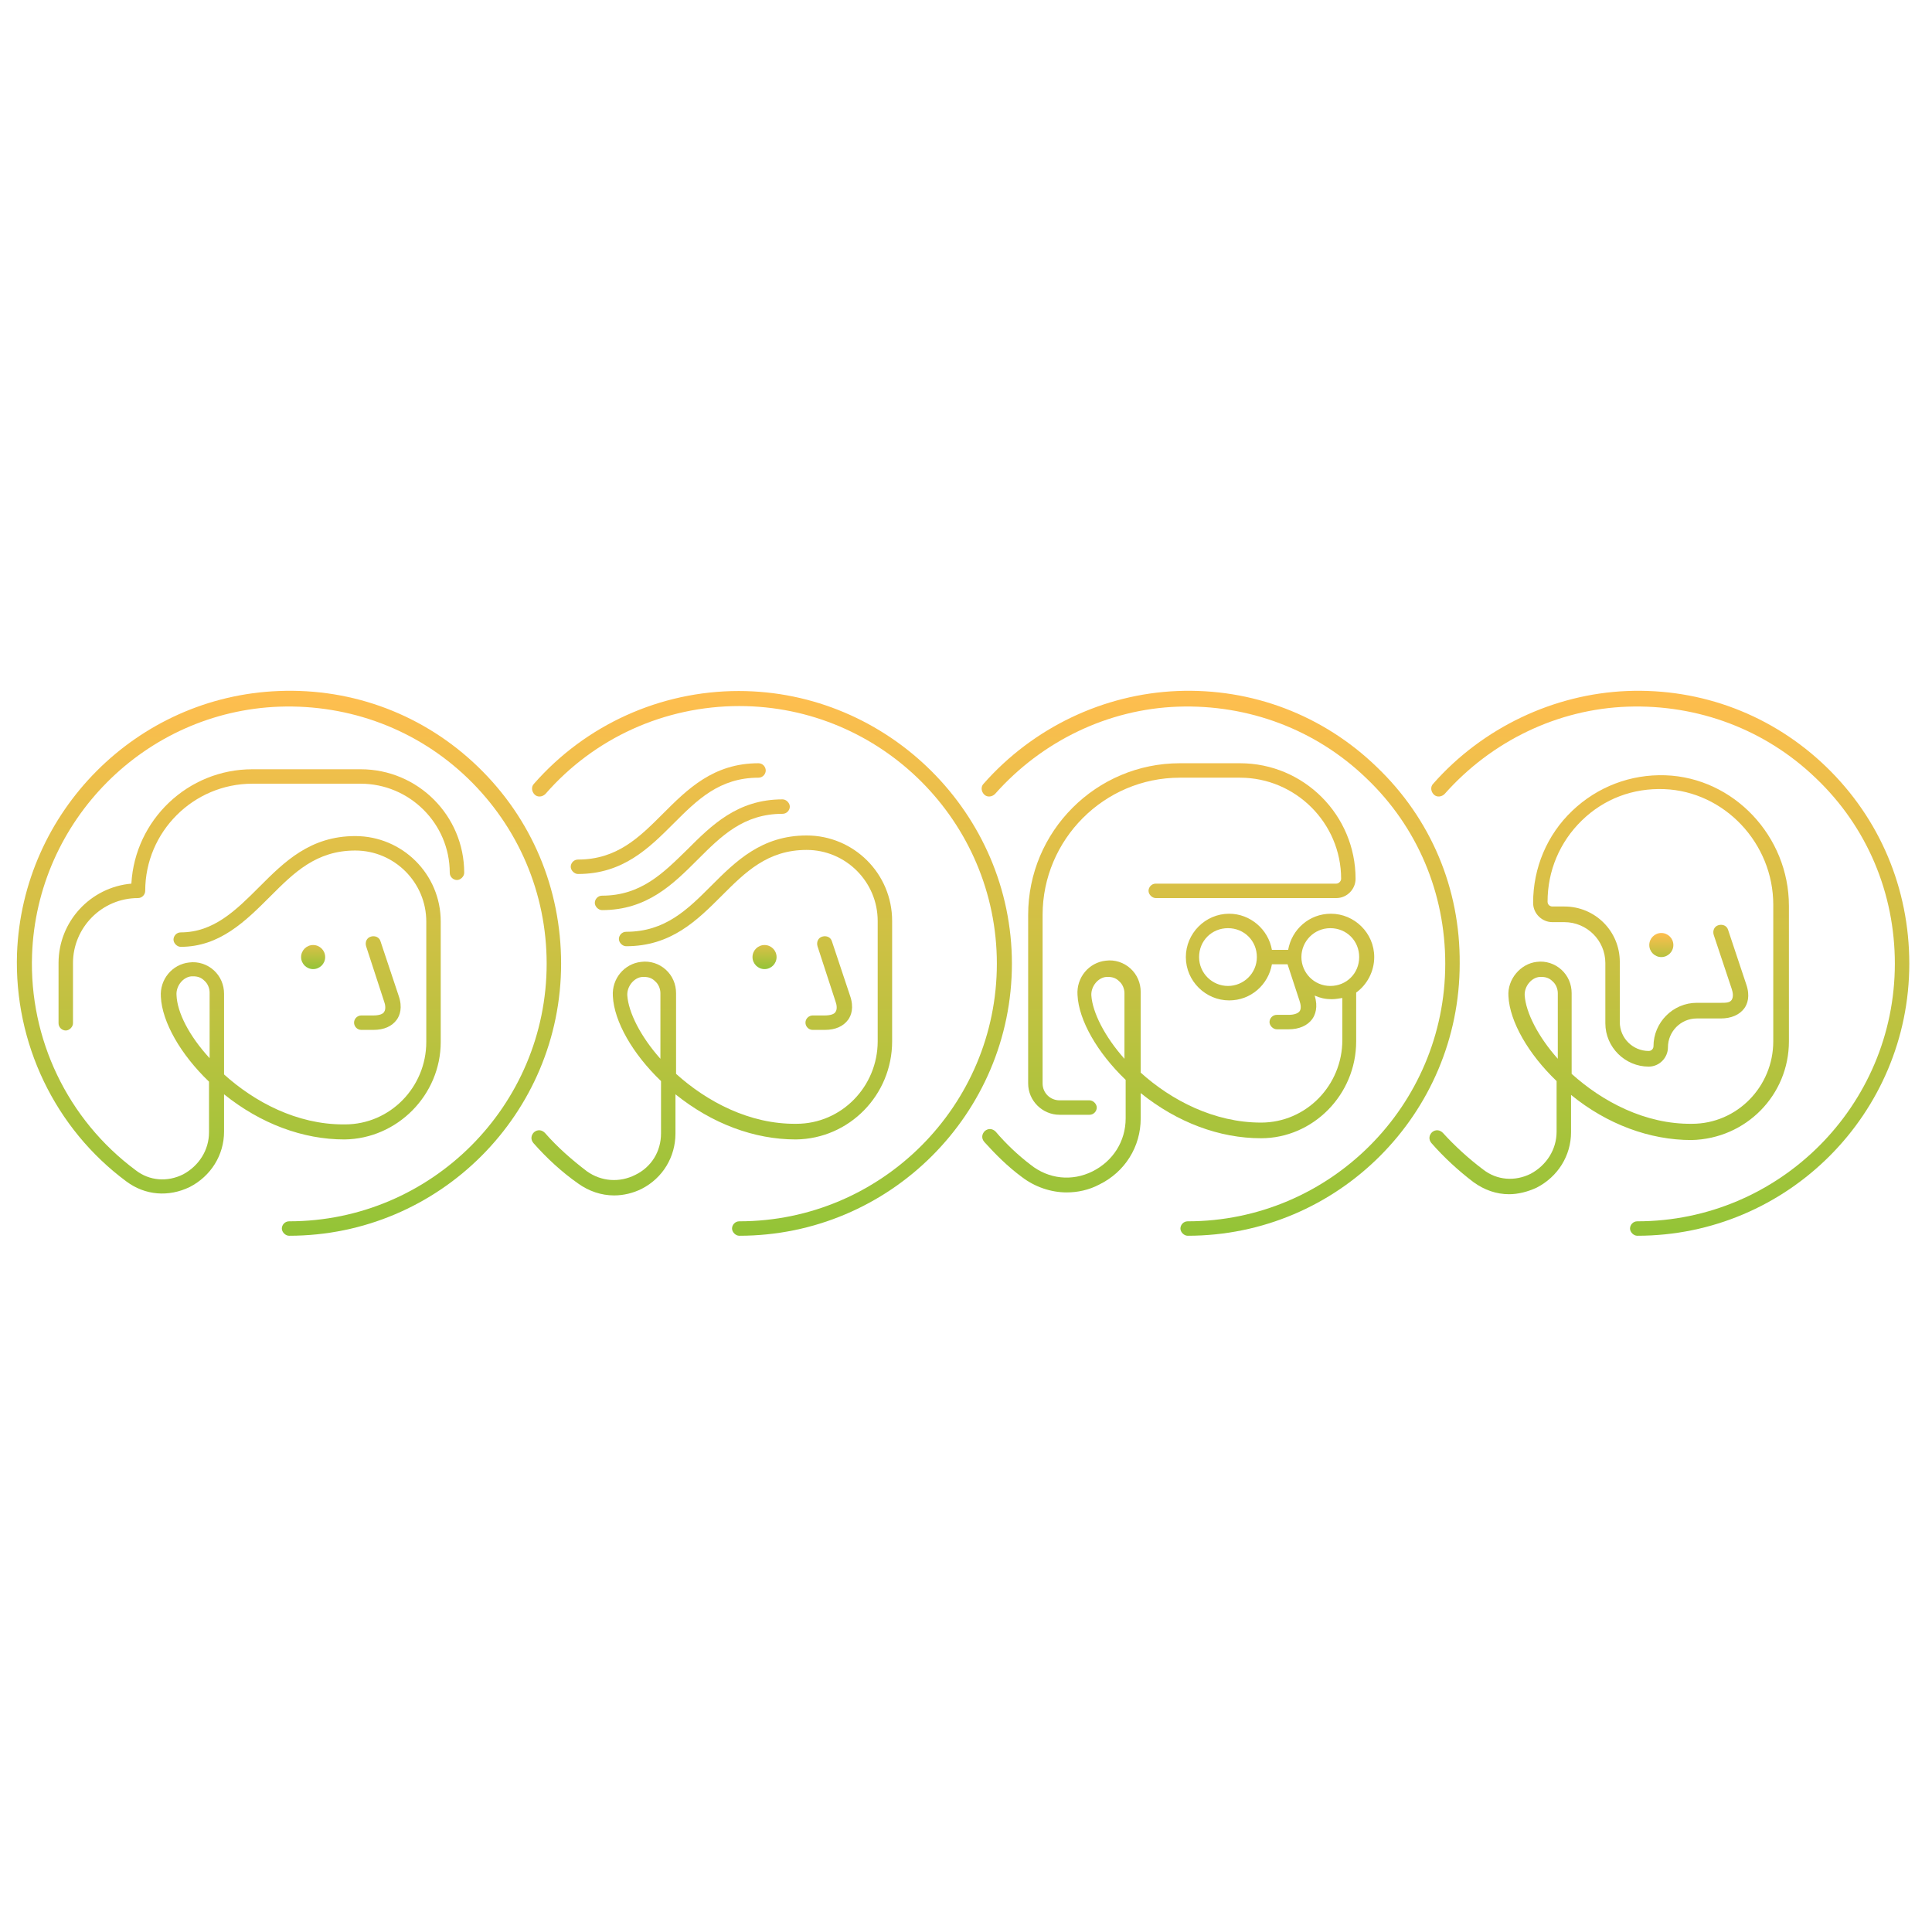 <svg width="321" height="320" viewBox="0 0 321 320" fill="none" xmlns="http://www.w3.org/2000/svg">
<path d="M228.727 127.4C219.827 118.8 208.027 114.3 195.627 114.8C183.327 115.3 171.627 120.9 163.427 130.2C162.927 130.7 163.027 131.5 163.527 132C164.027 132.5 164.827 132.4 165.327 131.9C173.127 123.1 184.127 117.8 195.727 117.4C207.427 117 218.627 121.2 227.027 129.3C235.527 137.4 240.127 148.4 240.127 160.1C240.127 183.7 220.927 202.9 197.327 202.9C196.627 202.9 196.127 203.5 196.127 204.1C196.127 204.7 196.727 205.3 197.327 205.3C222.327 205.3 242.527 185 242.527 160.1C242.627 147.6 237.727 136 228.727 127.4Z" fill="url(#paint0_linear_4_91)"/>
<path d="M225.327 173V164.9C227.127 163.6 228.327 161.4 228.327 159C228.327 155 225.027 151.8 221.127 151.8C217.527 151.8 214.627 154.4 214.027 157.8H211.327C210.727 154.4 207.727 151.8 204.227 151.8C200.227 151.8 197.027 155.1 197.027 159C197.027 163 200.327 166.2 204.227 166.2C207.827 166.2 210.727 163.6 211.327 160.2H213.927L215.927 166.3C216.127 166.9 216.227 167.6 215.927 168C215.627 168.4 214.927 168.6 214.127 168.6H212.127C211.427 168.6 210.927 169.2 210.927 169.8C210.927 170.4 211.527 171 212.127 171H214.127C215.827 171 217.227 170.4 218.027 169.3C218.527 168.6 219.027 167.3 218.427 165.4C219.327 165.8 220.227 166 221.227 166C221.827 166 222.427 165.9 223.027 165.8V172.8C223.027 180.3 217.027 186.5 209.527 186.5C201.727 186.5 194.627 182.8 189.527 178.2V164.8C189.527 163.3 188.927 161.9 187.827 160.9C186.727 159.9 185.227 159.4 183.727 159.6C180.927 159.9 178.827 162.4 179.027 165.3C179.227 169.5 182.327 174.9 187.027 179.4V185.8C187.027 189.6 184.927 192.9 181.527 194.6C178.127 196.3 174.227 195.9 171.227 193.5C169.127 191.9 167.127 190 165.427 188C164.927 187.5 164.227 187.4 163.627 187.9C163.127 188.4 163.027 189.1 163.527 189.7C165.427 191.8 167.427 193.8 169.727 195.5C171.927 197.2 174.627 198.1 177.227 198.1C179.027 198.1 180.927 197.7 182.627 196.8C186.927 194.7 189.527 190.5 189.527 185.8V181.6C195.627 186.5 202.627 189.1 209.527 189.1C218.127 189.1 225.327 181.9 225.327 173ZM204.027 163.8C201.427 163.8 199.227 161.7 199.227 159C199.227 156.3 201.327 154.2 204.027 154.2C206.727 154.2 208.827 156.3 208.827 159C208.827 161.7 206.627 163.8 204.027 163.8ZM216.227 159C216.227 156.4 218.327 154.2 221.027 154.2C223.727 154.2 225.827 156.3 225.827 159C225.827 161.7 223.727 163.8 221.027 163.8C218.327 163.8 216.227 161.6 216.227 159ZM186.827 175.9C183.527 172.2 181.527 168.2 181.327 165.4C181.227 163.9 182.427 162.4 183.827 162.3C183.927 162.3 184.027 162.3 184.127 162.3C184.827 162.3 185.427 162.5 185.927 163C186.527 163.5 186.827 164.3 186.827 165V175.9Z" fill="url(#paint1_linear_4_91)"/>
<path d="M222.027 146.8H192.027C191.327 146.8 190.827 147.4 190.827 148C190.827 148.6 191.427 149.2 192.027 149.2H222.027C223.827 149.2 225.227 147.7 225.227 146C225.227 135.4 216.627 126.8 206.027 126.8H196.027C182.127 126.8 170.827 138.1 170.827 152V180C170.827 182.9 173.227 185.2 176.027 185.2H181.027C181.727 185.2 182.227 184.6 182.227 184C182.227 183.4 181.627 182.8 181.027 182.8H176.027C174.527 182.8 173.227 181.6 173.227 180V152C173.227 139.5 183.427 129.2 196.027 129.2H206.027C215.227 129.2 222.827 136.7 222.827 146C222.827 146.4 222.427 146.8 222.027 146.8Z" fill="url(#paint2_linear_4_91)"/>
<path d="M122.727 114.8C109.727 114.8 97.327 120.4 88.727 130.2C88.227 130.7 88.327 131.5 88.827 132C89.327 132.5 90.127 132.4 90.627 131.9C98.727 122.6 110.427 117.3 122.827 117.3C146.427 117.3 165.627 136.5 165.627 160.1C165.627 183.7 146.427 202.9 122.827 202.9C122.127 202.9 121.627 203.5 121.627 204.1C121.627 204.7 122.227 205.3 122.827 205.3C147.827 205.3 168.127 185 168.127 160.1C168.127 135.2 147.627 114.8 122.727 114.8Z" fill="url(#paint3_linear_4_91)"/>
<path d="M79.427 127.4C70.527 118.8 58.727 114.3 46.327 114.8C22.727 115.7 3.727 134.8 2.827 158.4C2.327 173.3 9.127 187.5 21.027 196.3C24.127 198.6 28.027 198.9 31.527 197.2C35.027 195.4 37.227 191.9 37.227 188V181.8C43.327 186.7 50.327 189.3 57.227 189.3C66.027 189.2 73.227 181.9 73.227 173.1V153.1C73.227 145.2 66.827 138.9 59.027 138.9C51.527 138.9 47.227 143.2 43.127 147.3C39.227 151.2 35.527 154.9 30.027 154.9C29.327 154.9 28.827 155.5 28.827 156.1C28.827 156.7 29.427 157.3 30.027 157.3C36.527 157.3 40.827 153 44.927 148.9C48.827 145 52.527 141.3 59.027 141.3C65.527 141.3 70.827 146.6 70.827 153.1V173.1C70.827 180.6 64.827 186.8 57.327 186.8C57.227 186.8 57.127 186.8 57.027 186.8C49.327 186.8 42.327 183.1 37.227 178.5V165.1C37.227 163.6 36.627 162.2 35.527 161.2C34.427 160.2 32.927 159.7 31.427 159.9C28.627 160.2 26.527 162.7 26.727 165.6C26.927 169.8 30.027 175.2 34.727 179.7V188.1C34.727 191.1 33.027 193.7 30.427 195.1C27.827 196.4 24.827 196.2 22.527 194.4C11.227 186 4.827 172.6 5.327 158.6C6.127 136.3 24.127 118.2 46.427 117.4C58.127 117 69.327 121.2 77.727 129.3C86.127 137.4 90.827 148.4 90.827 160.1C90.827 183.7 71.627 202.9 48.027 202.9C47.327 202.9 46.827 203.5 46.827 204.1C46.827 204.7 47.427 205.3 48.027 205.3C73.027 205.3 93.227 185 93.227 160.1C93.227 147.6 88.327 136 79.427 127.4ZM29.327 165.3C29.227 163.8 30.427 162.3 31.827 162.2C31.927 162.2 32.027 162.2 32.127 162.2C32.827 162.2 33.427 162.4 33.927 162.9C34.527 163.4 34.827 164.2 34.827 164.9V175.8C31.427 172.1 29.427 168.2 29.327 165.3Z" fill="url(#paint4_linear_4_91)"/>
<path d="M21.827 146.8C15.027 147.4 9.727 153.1 9.727 160V170C9.727 170.7 10.327 171.2 10.927 171.2C11.527 171.2 12.127 170.6 12.127 170V160C12.127 154.1 16.927 149.2 22.927 149.2C23.627 149.2 24.127 148.6 24.127 148C24.127 138.2 32.127 130.2 41.927 130.2C41.927 130.2 54.927 130.2 59.927 130.2C68.027 130.2 74.727 136.8 74.727 145C74.727 145.7 75.327 146.2 75.927 146.2C76.527 146.2 77.127 145.6 77.127 145C77.127 135.5 69.427 127.8 59.927 127.8C54.927 127.8 41.927 127.8 41.927 127.8C31.227 127.8 22.427 136.2 21.827 146.8Z" fill="url(#paint5_linear_4_91)"/>
<path d="M303.427 127.4C294.527 118.8 282.727 114.3 270.327 114.8C258.127 115.3 246.327 120.9 238.127 130.2C237.627 130.7 237.727 131.5 238.227 132C238.727 132.5 239.527 132.4 240.027 131.9C247.827 123.1 258.827 117.8 270.427 117.4C282.127 117 293.327 121.2 301.727 129.3C310.227 137.4 314.827 148.4 314.827 160.1C314.827 183.7 295.627 202.9 272.027 202.9C271.327 202.9 270.827 203.5 270.827 204.1C270.827 204.7 271.427 205.3 272.027 205.3C297.027 205.3 317.227 185 317.227 160.1C317.227 147.6 312.327 136 303.427 127.4Z" fill="url(#paint6_linear_4_91)"/>
<path d="M297.227 173V150.5C297.227 138.9 288.027 129.2 276.727 128.8C270.927 128.6 265.427 130.7 261.227 134.7C257.027 138.7 254.727 144.2 254.727 150C254.727 151.8 256.227 153.2 257.927 153.2H259.927C263.627 153.2 266.727 156.2 266.727 160V170C266.727 174 270.027 177.2 273.927 177.2C275.727 177.2 277.127 175.7 277.127 174C277.127 171.4 279.227 169.2 281.927 169.2H285.927C287.627 169.2 289.027 168.6 289.827 167.5C290.327 166.8 290.827 165.5 290.127 163.5L287.127 154.5C286.927 153.8 286.227 153.5 285.527 153.7C284.827 153.9 284.527 154.6 284.727 155.3C284.727 155.3 287.527 163.7 287.727 164.3C287.927 164.9 288.027 165.6 287.727 166.1C287.427 166.6 286.727 166.6 285.927 166.6H281.927C277.927 166.6 274.727 169.9 274.727 173.8C274.727 174.2 274.427 174.6 273.927 174.6C271.327 174.6 269.127 172.5 269.127 169.8V159.8C269.127 154.7 265.027 150.6 259.927 150.6H257.927C257.527 150.6 257.127 150.3 257.127 149.8C257.127 144.7 259.127 139.9 262.827 136.3C266.527 132.7 271.327 130.9 276.527 131.1C286.527 131.5 294.627 140.1 294.627 150.3V173C294.627 180.5 288.627 186.7 281.127 186.7C273.327 186.8 266.227 183 261.127 178.4V165C261.127 163.5 260.527 162.1 259.427 161.1C258.327 160.1 256.827 159.6 255.327 159.8C252.627 160.1 250.427 162.7 250.627 165.5C250.827 169.7 253.927 175.1 258.627 179.6V188C258.627 191 256.927 193.6 254.327 195C251.727 196.3 248.727 196.1 246.427 194.3C244.027 192.5 241.727 190.4 239.727 188.2C239.227 187.7 238.527 187.6 237.927 188.1C237.427 188.6 237.327 189.3 237.827 189.9C239.927 192.3 242.327 194.5 244.827 196.4C246.627 197.7 248.627 198.4 250.727 198.4C252.227 198.4 253.827 198 255.327 197.3C258.827 195.5 261.027 192 261.027 188.1V181.9C267.027 186.8 274.127 189.4 281.027 189.4C290.127 189.2 297.227 181.9 297.227 173ZM258.827 175.9C255.527 172.2 253.527 168.2 253.327 165.4C253.227 163.9 254.427 162.4 255.827 162.3C255.927 162.3 256.027 162.3 256.127 162.3C256.827 162.3 257.427 162.5 257.927 163C258.527 163.5 258.827 164.3 258.827 165V175.9Z" fill="url(#paint7_linear_4_91)"/>
<path d="M100.027 148.8C99.327 148.8 98.827 149.4 98.827 150C98.827 150.6 99.427 151.2 100.027 151.2C107.527 151.2 111.827 146.9 115.927 142.8C119.827 138.9 123.527 135.2 130.027 135.2C130.727 135.2 131.227 134.6 131.227 134C131.227 133.4 130.627 132.8 130.027 132.8C122.527 132.8 118.227 137.1 114.127 141.2C110.227 145 106.527 148.8 100.027 148.8Z" fill="url(#paint8_linear_4_91)"/>
<path d="M126.027 126.8C118.527 126.8 114.227 131.1 110.127 135.2C106.227 139.1 102.527 142.8 96.027 142.8C95.327 142.8 94.827 143.4 94.827 144C94.827 144.6 95.427 145.2 96.027 145.2C103.527 145.2 107.827 140.9 111.927 136.8C115.827 132.9 119.527 129.2 126.027 129.2C126.727 129.2 127.227 128.6 127.227 128C127.227 127.4 126.727 126.8 126.027 126.8Z" fill="url(#paint9_linear_4_91)"/>
<path d="M148.227 173V153C148.227 145.1 141.827 138.8 134.027 138.8C126.527 138.8 122.227 143.1 118.127 147.2C114.227 151.1 110.527 154.8 104.027 154.8C103.327 154.8 102.827 155.4 102.827 156C102.827 156.6 103.427 157.2 104.027 157.2C111.527 157.2 115.827 152.9 119.927 148.8C123.827 144.9 127.527 141.2 134.027 141.2C140.527 141.2 145.827 146.5 145.827 153V173C145.827 180.5 139.827 186.7 132.327 186.7C124.527 186.8 117.427 183 112.327 178.4V165C112.327 163.5 111.727 162.1 110.627 161.1C109.527 160.1 108.027 159.6 106.527 159.8C103.727 160.1 101.627 162.6 101.827 165.5C102.027 169.7 105.127 175.1 109.827 179.6V188.3C109.827 191.3 108.227 193.9 105.527 195.2C102.927 196.5 99.927 196.3 97.527 194.6C95.027 192.7 92.627 190.6 90.527 188.2C90.027 187.7 89.327 187.6 88.727 188.1C88.227 188.6 88.127 189.3 88.627 189.9C90.827 192.4 93.327 194.7 96.027 196.6C97.827 197.9 99.927 198.6 102.027 198.6C103.627 198.6 105.227 198.2 106.627 197.5C110.127 195.7 112.227 192.2 112.227 188.3V181.8C118.327 186.7 125.327 189.3 132.227 189.3C141.127 189.2 148.227 181.9 148.227 173ZM109.727 175.9C106.427 172.2 104.427 168.2 104.227 165.4C104.127 163.9 105.327 162.4 106.727 162.3C106.827 162.3 106.927 162.3 107.027 162.3C107.727 162.3 108.327 162.5 108.827 163C109.427 163.5 109.727 164.3 109.727 165V175.9Z" fill="url(#paint10_linear_4_91)"/>
<path d="M60.827 157.2C60.627 156.5 60.927 155.8 61.627 155.6C62.327 155.4 63.027 155.7 63.227 156.4L66.227 165.4C66.927 167.4 66.427 168.7 65.927 169.4C65.127 170.5 63.827 171.1 62.027 171.1H60.027C59.327 171.1 58.827 170.5 58.827 169.9C58.827 169.2 59.427 168.7 60.027 168.7H62.027C62.927 168.7 63.627 168.5 63.827 168.1C64.127 167.7 64.027 166.9 63.827 166.4L60.827 157.2Z" fill="url(#paint11_linear_4_91)"/>
<path d="M135.827 157.2C135.627 156.5 135.927 155.8 136.627 155.6C137.327 155.4 138.027 155.7 138.227 156.4L141.227 165.4C141.927 167.4 141.427 168.7 140.927 169.4C140.127 170.5 138.827 171.1 137.027 171.1H135.027C134.327 171.1 133.827 170.5 133.827 169.9C133.827 169.2 134.427 168.7 135.027 168.7H137.027C137.927 168.7 138.627 168.5 138.827 168.1C139.127 167.7 139.027 166.9 138.827 166.4L135.827 157.2Z" fill="url(#paint12_linear_4_91)"/>
<path d="M52.027 161C53.132 161 54.027 160.105 54.027 159C54.027 157.895 53.132 157 52.027 157C50.923 157 50.027 157.895 50.027 159C50.027 160.105 50.923 161 52.027 161Z" fill="url(#paint13_linear_4_91)"/>
<path d="M276.027 159C277.132 159 278.027 158.105 278.027 157C278.027 155.895 277.132 155 276.027 155C274.923 155 274.027 155.895 274.027 157C274.027 158.105 274.923 159 276.027 159Z" fill="url(#paint14_linear_4_91)"/>
<path d="M127.027 161C128.132 161 129.027 160.105 129.027 159C129.027 157.895 128.132 157 127.027 157C125.923 157 125.027 157.895 125.027 159C125.027 160.105 125.923 161 127.027 161Z" fill="url(#paint15_linear_4_91)"/>
<defs>
<linearGradient id="paint0_linear_4_91" x1="160.014" y1="114.762" x2="160.014" y2="205.3" gradientUnits="userSpaceOnUse">
<stop stop-color="#FFBE4F"/>
<stop offset="1" stop-color="#93C437"/>
</linearGradient>
<linearGradient id="paint1_linear_4_91" x1="160.014" y1="114.762" x2="160.014" y2="205.3" gradientUnits="userSpaceOnUse">
<stop stop-color="#FFBE4F"/>
<stop offset="1" stop-color="#93C437"/>
</linearGradient>
<linearGradient id="paint2_linear_4_91" x1="160.014" y1="114.762" x2="160.014" y2="205.3" gradientUnits="userSpaceOnUse">
<stop stop-color="#FFBE4F"/>
<stop offset="1" stop-color="#93C437"/>
</linearGradient>
<linearGradient id="paint3_linear_4_91" x1="160.014" y1="114.762" x2="160.014" y2="205.3" gradientUnits="userSpaceOnUse">
<stop stop-color="#FFBE4F"/>
<stop offset="1" stop-color="#93C437"/>
</linearGradient>
<linearGradient id="paint4_linear_4_91" x1="160.014" y1="114.762" x2="160.014" y2="205.3" gradientUnits="userSpaceOnUse">
<stop stop-color="#FFBE4F"/>
<stop offset="1" stop-color="#93C437"/>
</linearGradient>
<linearGradient id="paint5_linear_4_91" x1="160.014" y1="114.762" x2="160.014" y2="205.3" gradientUnits="userSpaceOnUse">
<stop stop-color="#FFBE4F"/>
<stop offset="1" stop-color="#93C437"/>
</linearGradient>
<linearGradient id="paint6_linear_4_91" x1="160.014" y1="114.762" x2="160.014" y2="205.3" gradientUnits="userSpaceOnUse">
<stop stop-color="#FFBE4F"/>
<stop offset="1" stop-color="#93C437"/>
</linearGradient>
<linearGradient id="paint7_linear_4_91" x1="160.014" y1="114.762" x2="160.014" y2="205.3" gradientUnits="userSpaceOnUse">
<stop stop-color="#FFBE4F"/>
<stop offset="1" stop-color="#93C437"/>
</linearGradient>
<linearGradient id="paint8_linear_4_91" x1="160.014" y1="114.762" x2="160.014" y2="205.3" gradientUnits="userSpaceOnUse">
<stop stop-color="#FFBE4F"/>
<stop offset="1" stop-color="#93C437"/>
</linearGradient>
<linearGradient id="paint9_linear_4_91" x1="160.014" y1="114.762" x2="160.014" y2="205.3" gradientUnits="userSpaceOnUse">
<stop stop-color="#FFBE4F"/>
<stop offset="1" stop-color="#93C437"/>
</linearGradient>
<linearGradient id="paint10_linear_4_91" x1="160.014" y1="114.762" x2="160.014" y2="205.3" gradientUnits="userSpaceOnUse">
<stop stop-color="#FFBE4F"/>
<stop offset="1" stop-color="#93C437"/>
</linearGradient>
<linearGradient id="paint11_linear_4_91" x1="160.014" y1="114.762" x2="160.014" y2="205.3" gradientUnits="userSpaceOnUse">
<stop stop-color="#FFBE4F"/>
<stop offset="1" stop-color="#93C437"/>
</linearGradient>
<linearGradient id="paint12_linear_4_91" x1="160.014" y1="114.762" x2="160.014" y2="205.3" gradientUnits="userSpaceOnUse">
<stop stop-color="#FFBE4F"/>
<stop offset="1" stop-color="#93C437"/>
</linearGradient>
<linearGradient id="paint13_linear_4_91" x1="164.027" y1="155" x2="164.027" y2="161" gradientUnits="userSpaceOnUse">
<stop stop-color="#FFBE4F"/>
<stop offset="1" stop-color="#93C437"/>
</linearGradient>
<linearGradient id="paint14_linear_4_91" x1="164.027" y1="155" x2="164.027" y2="161" gradientUnits="userSpaceOnUse">
<stop stop-color="#FFBE4F"/>
<stop offset="1" stop-color="#93C437"/>
</linearGradient>
<linearGradient id="paint15_linear_4_91" x1="164.027" y1="155" x2="164.027" y2="161" gradientUnits="userSpaceOnUse">
<stop stop-color="#FFBE4F"/>
<stop offset="1" stop-color="#93C437"/>
</linearGradient>
</defs>
</svg>

